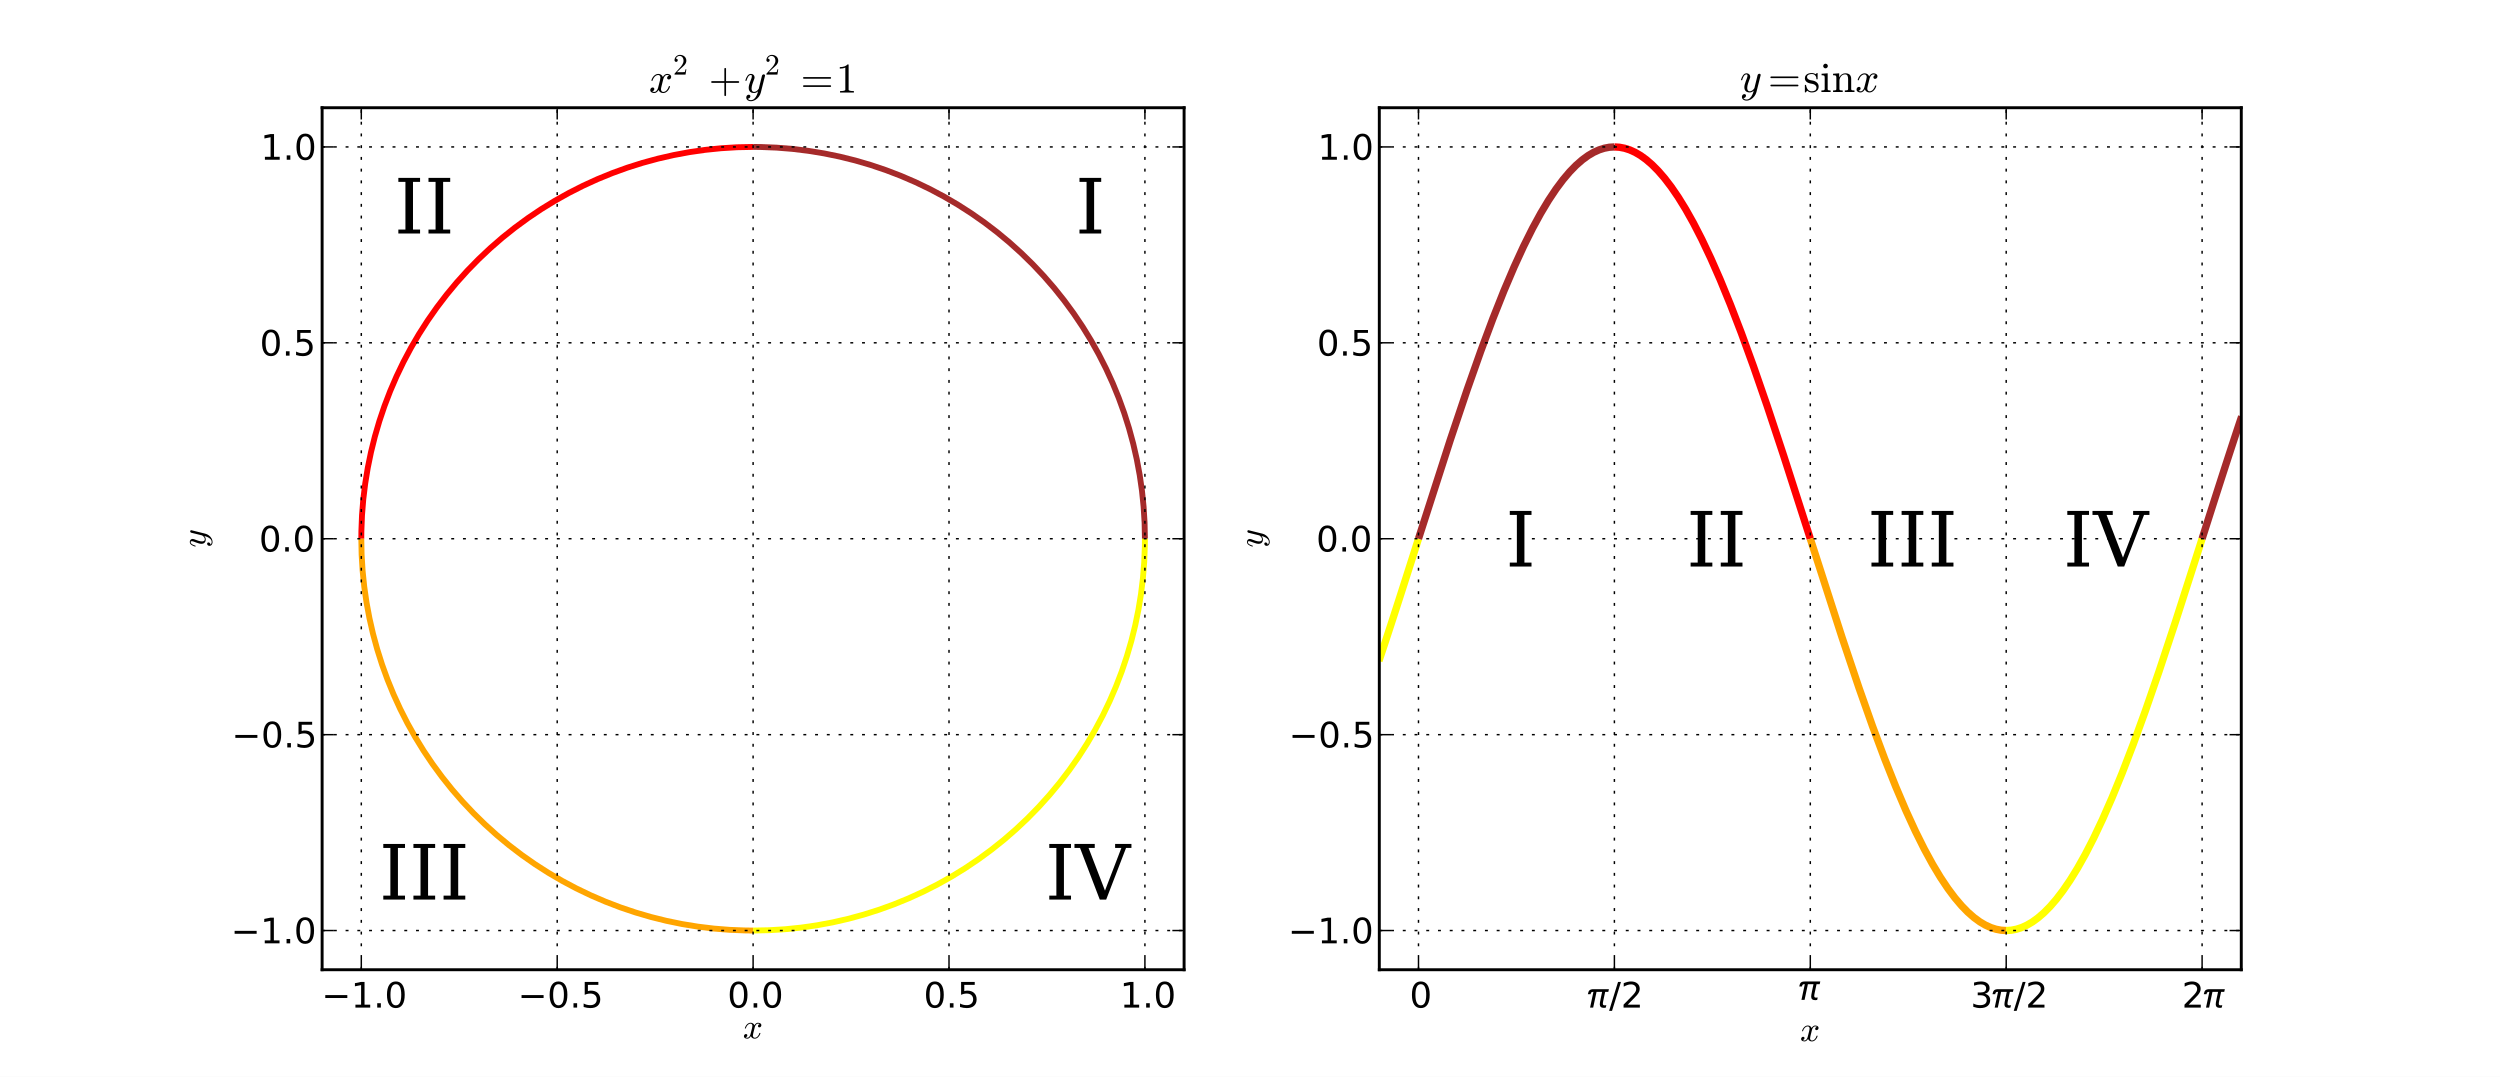 <?xml version="1.0" standalone="no"?>
<!DOCTYPE svg PUBLIC "-//W3C//DTD SVG 1.1//EN"
  "http://www.w3.org/Graphics/SVG/1.1/DTD/svg11.dtd">
<!-- Created with matplotlib (http://matplotlib.sourceforge.net/) -->
<svg width="852pt" height="367pt" viewBox="0 0 852 367"
   xmlns="http://www.w3.org/2000/svg"
   xmlns:xlink="http://www.w3.org/1999/xlink"
   version="1.1"
   id="svg1">
<rect x="0" y="0" width="852" height="367" fill="#333333" stroke="none"/>
<filter id="colorAdd"><feComposite in="SourceGraphic" in2="BackgroundImage" operator="arithmetic" k2="1" k3="1"/></filter>
<g id="figure1">
<g id="patch1">
<path style="fill: #ffffff; stroke: #ffffff; stroke-width: 1; stroke-linejoin: round; stroke-linecap: square;  opacity: 1"  d="M0 367.2L852.3 367.2L852.3 0
L0 0L0 367.2"/>
</g>
<g id="axes1">
<g id="patch2">
<path style="fill: #ffffff; opacity: 1"  d="M109.779 330.48L403.539 330.48L403.539 36.72
L109.779 36.72L109.779 330.48"/>
</g>
<g id="line2d1">
<defs>
  <clipPath id="p994101b627398b8d4a21582411167e84">
<rect x="109.779" y="36.72" width="293.76" height="293.76"/>
  </clipPath>
</defs><path style="fill: none; stroke: #a52a2a; stroke-width: 2; stroke-linejoin: miter; stroke-linecap: butt;  opacity: 1" clip-path="url(#p994101b627398b8d4a21582411167e84)" d="M390.186 183.6L390.074 178.148L389.741 172.705
L389.185 167.281L388.408 161.884L387.411 156.522
L386.197 151.206L384.766 145.944L383.122 140.745
L381.267 135.618L379.204 130.57L376.936 125.611
L374.468 120.748L371.804 115.99L368.948 111.346
L365.904 106.821L362.678 102.425L359.275 98.164
L355.701 94.045L351.962 90.076L348.064 86.263
L344.014 82.612L339.818 79.129L335.483 75.821
L331.017 72.693L326.426 69.749L321.72 66.996
L316.905 64.436L311.989 62.076L306.981 59.918
L301.889 57.967L296.722 56.225L291.488 54.695
L286.196 53.381L280.854 52.283L275.473 51.405
L270.06 50.747L264.624 50.311L259.175 50.096
L256.659 50.073L256.659 50.073"/>
</g>
<g id="line2d2">
<path style="fill: none; stroke: #ff0000; stroke-width: 2; stroke-linejoin: miter; stroke-linecap: butt;  opacity: 1" clip-path="url(#p994101b627398b8d4a21582411167e84)" d="M256.659 50.073L251.207 50.184L245.764 50.518
L240.339 51.074L234.942 51.851L229.581 52.847
L224.265 54.062L219.003 55.492L213.804 57.137
L208.676 58.992L203.628 61.055L198.669 63.322
L193.807 65.79L189.049 68.454L184.404 71.311
L179.88 74.355L175.483 77.581L171.222 80.983
L167.104 84.557L163.135 88.296L159.321 92.194
L155.67 96.245L152.188 100.441L148.88 104.776
L145.751 109.242L142.808 113.832L140.054 118.539
L137.495 123.354L135.135 128.27L132.977 133.277
L131.025 138.369L129.283 143.536L127.754 148.771
L126.439 154.063L125.342 159.404L124.463 164.786
L123.805 170.199L123.369 175.634L123.155 181.083
L123.131 183.6L123.131 183.6"/>
</g>
<g id="line2d3">
<path style="fill: none; stroke: #ffa500; stroke-width: 2; stroke-linejoin: miter; stroke-linecap: butt;  opacity: 1" clip-path="url(#p994101b627398b8d4a21582411167e84)" d="M123.131 183.6L123.243 189.052L123.576 194.495
L124.132 199.919L124.909 205.316L125.906 210.678
L127.12 215.994L128.551 221.256L130.195 226.455
L132.05 231.582L134.113 236.63L136.381 241.589
L138.849 246.452L141.513 251.21L144.369 255.854
L147.413 260.379L150.639 264.775L154.042 269.036
L157.616 273.155L161.355 277.124L165.253 280.937
L169.303 284.588L173.499 288.071L177.834 291.379
L182.3 294.507L186.891 297.451L191.597 300.204
L196.412 302.764L201.328 305.124L206.336 307.282
L211.428 309.233L216.595 310.975L221.829 312.505
L227.121 313.819L232.463 314.917L237.844 315.795
L243.257 316.453L248.693 316.889L254.142 317.104
L256.659 317.127L256.659 317.127"/>
</g>
<g id="line2d4">
<path style="fill: none; stroke: #ffff00; stroke-width: 2; stroke-linejoin: miter; stroke-linecap: butt;  opacity: 1" clip-path="url(#p994101b627398b8d4a21582411167e84)" d="M256.659 317.127L262.11 317.016L267.553 316.682
L272.978 316.126L278.375 315.349L283.736 314.353
L289.052 313.138L294.314 311.708L299.513 310.063
L304.641 308.208L309.689 306.145L314.648 303.878
L319.51 301.41L324.268 298.746L328.913 295.889
L333.437 292.845L337.834 289.619L342.095 286.217
L346.213 282.643L350.183 278.904L353.996 275.006
L357.647 270.955L361.129 266.759L364.437 262.424
L367.566 257.958L370.509 253.368L373.263 248.661
L375.822 243.846L378.182 238.93L380.34 233.923
L382.292 228.831L384.034 223.664L385.563 218.429
L386.878 213.137L387.975 207.796L388.854 202.414
L389.512 197.001L389.948 191.566L390.162 186.117
L390.186 183.6L390.186 183.6"/>
</g>
<g id="matplotlib.axis1">
<g id="xtick1">
<g id="line2d5">
<path style="fill: none; stroke: #000000; stroke-width: 0.5; stroke-linejoin: round; stroke-linecap: butt; stroke-dasharray: 1,3; stroke-dashoffset: 0; opacity: 1" clip-path="url(#p994101b627398b8d4a21582411167e84)" d="M123.131 330.48L123.131 36.72"/>
</g>
<g id="line2d6">
<defs><path id="m30e32995789d870ad79a2e54c91cf9c6" d="M0 0L0 -4"/></defs>
<g ><use style="fill: none; stroke: #000000; stroke-width: 0.5; stroke-linejoin: round; stroke-linecap: butt;  opacity: 1" xlink:href="#m30e32995789d870ad79a2e54c91cf9c6" x="123.131" y="330.48"/>
</g></g>
<g id="line2d7">
<defs><path id="m9281cae24120827b11d5ea8a7ad3e96b" d="M0 0L0 4"/></defs>
<g ><use style="fill: none; stroke: #000000; stroke-width: 0.5; stroke-linejoin: round; stroke-linecap: butt;  opacity: 1" xlink:href="#m9281cae24120827b11d5ea8a7ad3e96b" x="123.131" y="36.72"/>
</g></g>
<g id="text1">
<defs>
<path id="c_6a8d56c819c37117ab4cf023bec22a5a" d="M10.594 -35.5l62.594 0l0 8.297l-62.594 0z"/>
<path id="c_42baa63129a918535c52adb20d687ea7" d="M12.406 -8.297l16.109 0l0 -55.625l-17.531 3.516l0 -8.984l17.438 -3.516l9.859 0l0 64.609l16.109 0l0 8.297l-41.984 0z"/>
<path id="c_ed3e21196fb739f392806f09ca0594ef" d="M10.688 -12.406l10.312 0l0 12.406l-10.312 0z"/>
<path id="c_7a2040fe3b94fcd41d0a72c84e93b115" d="M31.781 -66.406q-7.609 0 -11.453 7.5q-3.828 7.484 -3.828 22.531q0 14.984 3.828 22.484q3.844 7.5 11.453 7.5q7.672 0 11.5 -7.5q3.844 -7.5 3.844 -22.484q0 -15.047 -3.844 -22.531q-3.828 -7.5 -11.5 -7.5M31.781 -74.219q12.266 0 18.734 9.703q6.469 9.688 6.469 28.141q0 18.406 -6.469 28.109q-6.469 9.688 -18.734 9.688q-12.25 0 -18.719 -9.688q-6.469 -9.703 -6.469 -28.109q0 -18.453 6.469 -28.141q6.469 -9.703 18.719 -9.703"/>
</defs>
<g style="fill: #000000; opacity: 1" transform="translate(109.584,343.386)scale(0.12)">
<use xlink:href="#c_6a8d56c819c37117ab4cf023bec22a5a"/>
<use xlink:href="#c_42baa63129a918535c52adb20d687ea7" x="83.789"/>
<use xlink:href="#c_ed3e21196fb739f392806f09ca0594ef" x="147.412"/>
<use xlink:href="#c_7a2040fe3b94fcd41d0a72c84e93b115" x="179.199"/>
</g>
</g>
</g>
<g id="xtick2">
<g id="line2d8">
<path style="fill: none; stroke: #000000; stroke-width: 0.5; stroke-linejoin: round; stroke-linecap: butt; stroke-dasharray: 1,3; stroke-dashoffset: 0; opacity: 1" clip-path="url(#p994101b627398b8d4a21582411167e84)" d="M189.895 330.48L189.895 36.72"/>
</g>
<g id="line2d9">
<g ><use style="fill: none; stroke: #000000; stroke-width: 0.5; stroke-linejoin: round; stroke-linecap: butt;  opacity: 1" xlink:href="#m30e32995789d870ad79a2e54c91cf9c6" x="189.895" y="330.48"/>
</g></g>
<g id="line2d10">
<g ><use style="fill: none; stroke: #000000; stroke-width: 0.5; stroke-linejoin: round; stroke-linecap: butt;  opacity: 1" xlink:href="#m9281cae24120827b11d5ea8a7ad3e96b" x="189.895" y="36.72"/>
</g></g>
<g id="text2">
<defs>
<path id="c_1260a2df50f305f3db244e29828f968e" d="M10.797 -72.906l38.719 0l0 8.312l-29.688 0l0 17.859q2.141 -0.734 4.281 -1.094q2.156 -0.359 4.312 -0.359q12.203 0 19.328 6.688q7.141 6.688 7.141 18.109q0 11.766 -7.328 18.297q-7.328 6.516 -20.656 6.516q-4.594 0 -9.359 -0.781q-4.75 -0.781 -9.828 -2.344l0 -9.922q4.391 2.391 9.078 3.562q4.688 1.172 9.906 1.172q8.453 0 13.375 -4.438q4.938 -4.438 4.938 -12.062q0 -7.609 -4.938 -12.047q-4.922 -4.453 -13.375 -4.453q-3.953 0 -7.891 0.875q-3.922 0.875 -8.016 2.734z"/>
</defs>
<g style="fill: #000000; opacity: 1" transform="translate(176.473,343.386)scale(0.12)">
<use xlink:href="#c_6a8d56c819c37117ab4cf023bec22a5a"/>
<use xlink:href="#c_7a2040fe3b94fcd41d0a72c84e93b115" x="83.789"/>
<use xlink:href="#c_ed3e21196fb739f392806f09ca0594ef" x="147.412"/>
<use xlink:href="#c_1260a2df50f305f3db244e29828f968e" x="179.199"/>
</g>
</g>
</g>
<g id="xtick3">
<g id="line2d11">
<path style="fill: none; stroke: #000000; stroke-width: 0.5; stroke-linejoin: round; stroke-linecap: butt; stroke-dasharray: 1,3; stroke-dashoffset: 0; opacity: 1" clip-path="url(#p994101b627398b8d4a21582411167e84)" d="M256.659 330.48L256.659 36.72"/>
</g>
<g id="line2d12">
<g ><use style="fill: none; stroke: #000000; stroke-width: 0.5; stroke-linejoin: round; stroke-linecap: butt;  opacity: 1" xlink:href="#m30e32995789d870ad79a2e54c91cf9c6" x="256.659" y="330.48"/>
</g></g>
<g id="line2d13">
<g ><use style="fill: none; stroke: #000000; stroke-width: 0.5; stroke-linejoin: round; stroke-linecap: butt;  opacity: 1" xlink:href="#m9281cae24120827b11d5ea8a7ad3e96b" x="256.659" y="36.72"/>
</g></g>
<g id="text3">
<g style="fill: #000000; opacity: 1" transform="translate(247.909,343.386)scale(0.12)">
<use xlink:href="#c_7a2040fe3b94fcd41d0a72c84e93b115"/>
<use xlink:href="#c_ed3e21196fb739f392806f09ca0594ef" x="63.623"/>
<use xlink:href="#c_7a2040fe3b94fcd41d0a72c84e93b115" x="95.41"/>
</g>
</g>
</g>
<g id="xtick4">
<g id="line2d14">
<path style="fill: none; stroke: #000000; stroke-width: 0.5; stroke-linejoin: round; stroke-linecap: butt; stroke-dasharray: 1,3; stroke-dashoffset: 0; opacity: 1" clip-path="url(#p994101b627398b8d4a21582411167e84)" d="M323.422 330.48L323.422 36.72"/>
</g>
<g id="line2d15">
<g ><use style="fill: none; stroke: #000000; stroke-width: 0.5; stroke-linejoin: round; stroke-linecap: butt;  opacity: 1" xlink:href="#m30e32995789d870ad79a2e54c91cf9c6" x="323.422" y="330.48"/>
</g></g>
<g id="line2d16">
<g ><use style="fill: none; stroke: #000000; stroke-width: 0.5; stroke-linejoin: round; stroke-linecap: butt;  opacity: 1" xlink:href="#m9281cae24120827b11d5ea8a7ad3e96b" x="323.422" y="36.72"/>
</g></g>
<g id="text4">
<g style="fill: #000000; opacity: 1" transform="translate(314.797,343.386)scale(0.12)">
<use xlink:href="#c_7a2040fe3b94fcd41d0a72c84e93b115"/>
<use xlink:href="#c_ed3e21196fb739f392806f09ca0594ef" x="63.623"/>
<use xlink:href="#c_1260a2df50f305f3db244e29828f968e" x="95.41"/>
</g>
</g>
</g>
<g id="xtick5">
<g id="line2d17">
<path style="fill: none; stroke: #000000; stroke-width: 0.5; stroke-linejoin: round; stroke-linecap: butt; stroke-dasharray: 1,3; stroke-dashoffset: 0; opacity: 1" clip-path="url(#p994101b627398b8d4a21582411167e84)" d="M390.186 330.48L390.186 36.72"/>
</g>
<g id="line2d18">
<g ><use style="fill: none; stroke: #000000; stroke-width: 0.5; stroke-linejoin: round; stroke-linecap: butt;  opacity: 1" xlink:href="#m30e32995789d870ad79a2e54c91cf9c6" x="390.186" y="330.48"/>
</g></g>
<g id="line2d19">
<g ><use style="fill: none; stroke: #000000; stroke-width: 0.5; stroke-linejoin: round; stroke-linecap: butt;  opacity: 1" xlink:href="#m9281cae24120827b11d5ea8a7ad3e96b" x="390.186" y="36.72"/>
</g></g>
<g id="text5">
<g style="fill: #000000; opacity: 1" transform="translate(381.694,343.386)scale(0.12)">
<use xlink:href="#c_42baa63129a918535c52adb20d687ea7"/>
<use xlink:href="#c_ed3e21196fb739f392806f09ca0594ef" x="63.623"/>
<use xlink:href="#c_7a2040fe3b94fcd41d0a72c84e93b115" x="95.41"/>
</g>
</g>
</g>
<g id="text6">
<defs>
<path id="c_277960698c3e9ebfcde4d2161536ce57" d="M7.812 -2.875q1.766 1.359 4.984 1.359q3.125 0 5.516 -3q2.391 -3 3.266 -6.562l4.547 -17.734q1.078 -4.828 1.078 -6.594q0 -2.484 -1.391 -4.344q-1.391 -1.859 -3.891 -1.859q-3.172 0 -5.953 1.984q-2.781 1.984 -4.688 5.031q-1.906 3.047 -2.688 6.172q-0.188 0.641 -0.781 0.641l-1.219 0q-0.781 0 -0.781 -0.938l0 -0.281q0.969 -3.719 3.312 -7.25q2.344 -3.547 5.734 -5.734q3.406 -2.203 7.266 -2.203q3.656 0 6.609 1.953q2.953 1.953 4.172 5.312q1.719 -3.062 4.375 -5.156q2.656 -2.109 5.828 -2.109q2.156 0 4.391 0.766q2.25 0.75 3.672 2.312q1.422 1.562 1.422 3.906q0 2.531 -1.641 4.375q-1.641 1.828 -4.172 1.828q-1.609 0 -2.688 -1.031q-1.078 -1.031 -1.078 -2.594q0 -2.094 1.438 -3.672q1.453 -1.594 3.453 -1.891q-1.812 -1.422 -4.984 -1.422q-3.219 0 -5.594 2.984q-2.359 2.984 -3.344 6.641l-4.391 17.672q-1.078 4.016 -1.078 6.594q0 2.547 1.438 4.375q1.438 1.828 3.844 1.828q4.688 0 8.359 -4.125q3.688 -4.125 4.859 -9.062q0.203 -0.578 0.781 -0.578l1.234 0q0.391 0 0.625 0.266q0.25 0.266 0.25 0.609q0 0.094 -0.094 0.297q-1.422 5.953 -5.969 10.594q-4.531 4.641 -10.25 4.641q-3.656 0 -6.609 -1.969q-2.953 -1.984 -4.188 -5.359q-1.562 2.938 -4.328 5.141q-2.75 2.188 -5.875 2.188q-2.141 0 -4.422 -0.766q-2.266 -0.75 -3.688 -2.312q-1.406 -1.562 -1.406 -3.953q0 -2.344 1.625 -4.266q1.641 -1.938 4.094 -1.938q1.656 0 2.781 1q1.125 1 1.125 2.609q0 2.109 -1.406 3.672q-1.391 1.562 -3.484 1.953"/>
</defs>
<g id="mathtext1">
<g style="fill: #000000" transform="translate(253.159,355.558)">
<use xlink:href="#c_277960698c3e9ebfcde4d2161536ce57" transform="translate(0,-1.703)scale(0.12)"/>
</g>
</g>
</g>
</g>
<g id="matplotlib.axis2">
<g id="ytick1">
<g id="line2d20">
<path style="fill: none; stroke: #000000; stroke-width: 0.5; stroke-linejoin: round; stroke-linecap: butt; stroke-dasharray: 1,3; stroke-dashoffset: 0; opacity: 1" clip-path="url(#p994101b627398b8d4a21582411167e84)" d="M109.779 317.127L403.539 317.127"/>
</g>
<g id="line2d21">
<defs><path id="m3400efa6b1638b3fea9e19e898273957" d="M0 0L4 0"/></defs>
<g ><use style="fill: none; stroke: #000000; stroke-width: 0.5; stroke-linejoin: round; stroke-linecap: butt;  opacity: 1" xlink:href="#m3400efa6b1638b3fea9e19e898273957" x="109.779" y="317.127"/>
</g></g>
<g id="line2d22">
<defs><path id="m20b58b2501143cb5e0a5e8f1ef6f1643" d="M0 0L-4 0"/></defs>
<g ><use style="fill: none; stroke: #000000; stroke-width: 0.5; stroke-linejoin: round; stroke-linecap: butt;  opacity: 1" xlink:href="#m20b58b2501143cb5e0a5e8f1ef6f1643" x="403.539" y="317.127"/>
</g></g>
<g id="text7">
<g style="fill: #000000; opacity: 1" transform="translate(78.685,321.494)scale(0.12)">
<use xlink:href="#c_6a8d56c819c37117ab4cf023bec22a5a"/>
<use xlink:href="#c_42baa63129a918535c52adb20d687ea7" x="83.789"/>
<use xlink:href="#c_ed3e21196fb739f392806f09ca0594ef" x="147.412"/>
<use xlink:href="#c_7a2040fe3b94fcd41d0a72c84e93b115" x="179.199"/>
</g>
</g>
</g>
<g id="ytick2">
<g id="line2d23">
<path style="fill: none; stroke: #000000; stroke-width: 0.5; stroke-linejoin: round; stroke-linecap: butt; stroke-dasharray: 1,3; stroke-dashoffset: 0; opacity: 1" clip-path="url(#p994101b627398b8d4a21582411167e84)" d="M109.779 250.364L403.539 250.364"/>
</g>
<g id="line2d24">
<g ><use style="fill: none; stroke: #000000; stroke-width: 0.5; stroke-linejoin: round; stroke-linecap: butt;  opacity: 1" xlink:href="#m3400efa6b1638b3fea9e19e898273957" x="109.779" y="250.364"/>
</g></g>
<g id="line2d25">
<g ><use style="fill: none; stroke: #000000; stroke-width: 0.5; stroke-linejoin: round; stroke-linecap: butt;  opacity: 1" xlink:href="#m20b58b2501143cb5e0a5e8f1ef6f1643" x="403.539" y="250.364"/>
</g></g>
<g id="text8">
<g style="fill: #000000; opacity: 1" transform="translate(78.935,254.731)scale(0.12)">
<use xlink:href="#c_6a8d56c819c37117ab4cf023bec22a5a"/>
<use xlink:href="#c_7a2040fe3b94fcd41d0a72c84e93b115" x="83.789"/>
<use xlink:href="#c_ed3e21196fb739f392806f09ca0594ef" x="147.412"/>
<use xlink:href="#c_1260a2df50f305f3db244e29828f968e" x="179.199"/>
</g>
</g>
</g>
<g id="ytick3">
<g id="line2d26">
<path style="fill: none; stroke: #000000; stroke-width: 0.5; stroke-linejoin: round; stroke-linecap: butt; stroke-dasharray: 1,3; stroke-dashoffset: 0; opacity: 1" clip-path="url(#p994101b627398b8d4a21582411167e84)" d="M109.779 183.6L403.539 183.6"/>
</g>
<g id="line2d27">
<g ><use style="fill: none; stroke: #000000; stroke-width: 0.5; stroke-linejoin: round; stroke-linecap: butt;  opacity: 1" xlink:href="#m3400efa6b1638b3fea9e19e898273957" x="109.779" y="183.6"/>
</g></g>
<g id="line2d28">
<g ><use style="fill: none; stroke: #000000; stroke-width: 0.5; stroke-linejoin: round; stroke-linecap: butt;  opacity: 1" xlink:href="#m20b58b2501143cb5e0a5e8f1ef6f1643" x="403.539" y="183.6"/>
</g></g>
<g id="text9">
<g style="fill: #000000; opacity: 1" transform="translate(88.279,187.967)scale(0.12)">
<use xlink:href="#c_7a2040fe3b94fcd41d0a72c84e93b115"/>
<use xlink:href="#c_ed3e21196fb739f392806f09ca0594ef" x="63.623"/>
<use xlink:href="#c_7a2040fe3b94fcd41d0a72c84e93b115" x="95.41"/>
</g>
</g>
</g>
<g id="ytick4">
<g id="line2d29">
<path style="fill: none; stroke: #000000; stroke-width: 0.5; stroke-linejoin: round; stroke-linecap: butt; stroke-dasharray: 1,3; stroke-dashoffset: 0; opacity: 1" clip-path="url(#p994101b627398b8d4a21582411167e84)" d="M109.779 116.836L403.539 116.836"/>
</g>
<g id="line2d30">
<g ><use style="fill: none; stroke: #000000; stroke-width: 0.5; stroke-linejoin: round; stroke-linecap: butt;  opacity: 1" xlink:href="#m3400efa6b1638b3fea9e19e898273957" x="109.779" y="116.836"/>
</g></g>
<g id="line2d31">
<g ><use style="fill: none; stroke: #000000; stroke-width: 0.5; stroke-linejoin: round; stroke-linecap: butt;  opacity: 1" xlink:href="#m20b58b2501143cb5e0a5e8f1ef6f1643" x="403.539" y="116.836"/>
</g></g>
<g id="text10">
<g style="fill: #000000; opacity: 1" transform="translate(88.529,121.204)scale(0.12)">
<use xlink:href="#c_7a2040fe3b94fcd41d0a72c84e93b115"/>
<use xlink:href="#c_ed3e21196fb739f392806f09ca0594ef" x="63.623"/>
<use xlink:href="#c_1260a2df50f305f3db244e29828f968e" x="95.41"/>
</g>
</g>
</g>
<g id="ytick5">
<g id="line2d32">
<path style="fill: none; stroke: #000000; stroke-width: 0.5; stroke-linejoin: round; stroke-linecap: butt; stroke-dasharray: 1,3; stroke-dashoffset: 0; opacity: 1" clip-path="url(#p994101b627398b8d4a21582411167e84)" d="M109.779 50.073L403.539 50.073"/>
</g>
<g id="line2d33">
<g ><use style="fill: none; stroke: #000000; stroke-width: 0.5; stroke-linejoin: round; stroke-linecap: butt;  opacity: 1" xlink:href="#m3400efa6b1638b3fea9e19e898273957" x="109.779" y="50.073"/>
</g></g>
<g id="line2d34">
<g ><use style="fill: none; stroke: #000000; stroke-width: 0.5; stroke-linejoin: round; stroke-linecap: butt;  opacity: 1" xlink:href="#m20b58b2501143cb5e0a5e8f1ef6f1643" x="403.539" y="50.073"/>
</g></g>
<g id="text11">
<g style="fill: #000000; opacity: 1" transform="translate(88.794,54.44)scale(0.12)">
<use xlink:href="#c_42baa63129a918535c52adb20d687ea7"/>
<use xlink:href="#c_ed3e21196fb739f392806f09ca0594ef" x="63.623"/>
<use xlink:href="#c_7a2040fe3b94fcd41d0a72c84e93b115" x="95.41"/>
</g>
</g>
</g>
<g id="text12">
<defs>
<path id="c_b1ccbd40de9466de4ee940ca0731021f" d="M8.406 14.312q2.094 3.609 7.312 3.609q4.734 0 8.203 -3.328q3.469 -3.312 5.594 -8.031q2.125 -4.703 3.297 -9.641q-4.438 4.203 -9.625 4.203q-3.953 0 -6.734 -1.359q-2.781 -1.375 -4.328 -4.078q-1.531 -2.719 -1.531 -6.578q0 -3.266 0.875 -6.703q0.891 -3.453 2.469 -7.672q1.594 -4.234 2.766 -7.359q1.312 -3.656 1.312 -6q0 -2.984 -2.188 -2.984q-3.969 0 -6.531 4.078q-2.562 4.078 -3.781 9.109q-0.188 0.641 -0.828 0.641l-1.172 0q-0.828 0 -0.828 -0.938l0 -0.281q1.609 -5.969 4.922 -10.578q3.328 -4.609 8.406 -4.609q3.562 0 6.031 2.344q2.469 2.344 2.469 5.953q0 1.859 -0.828 3.906q-0.438 1.219 -2 5.328q-1.562 4.094 -2.406 6.781q-0.828 2.688 -1.359 5.281q-0.531 2.578 -0.531 5.172q0 3.312 1.406 5.609q1.422 2.297 4.5 2.297q6.203 0 11.125 -7.562l7.578 -30.812q0.328 -1.328 1.547 -2.266q1.234 -0.953 2.641 -0.953q1.219 0 2.125 0.781q0.906 0.781 0.906 2.047q0 0.578 -0.094 0.781l-9.922 39.797q-1.312 5.125 -4.828 9.812q-3.516 4.688 -8.469 7.547q-4.953 2.859 -10.328 2.859q-2.594 0 -5.141 -1.016q-2.531 -1 -4.094 -3q-1.562 -2 -1.562 -4.688q0 -2.734 1.609 -4.734q1.625 -2 4.297 -2q1.625 0 2.719 1q1.094 1 1.094 2.609q0 2.297 -1.719 4q-1.703 1.719 -3.984 1.719q-0.109 -0.047 -0.203 -0.078q-0.094 -0.016 -0.188 -0.016"/>
</defs>
<g id="mathtext2">
<g style="fill: #000000" transform="translate(73.685,186.6)rotate(-90.0)">
<use xlink:href="#c_b1ccbd40de9466de4ee940ca0731021f" transform="translate(0,-3.703)scale(0.12)"/>
</g>
</g>
</g>
</g>
<g id="patch3">
<path style="fill: none; stroke: #000000; stroke-width: 1; stroke-linejoin: round; stroke-linecap: square;  opacity: 1"  d="M109.779 36.72L403.539 36.72"/>
</g>
<g id="patch4">
<path style="fill: none; stroke: #000000; stroke-width: 1; stroke-linejoin: round; stroke-linecap: square;  opacity: 1"  d="M403.539 330.48L403.539 36.72"/>
</g>
<g id="patch5">
<path style="fill: none; stroke: #000000; stroke-width: 1; stroke-linejoin: round; stroke-linecap: square;  opacity: 1"  d="M109.779 330.48L403.539 330.48"/>
</g>
<g id="patch6">
<path style="fill: none; stroke: #000000; stroke-width: 1; stroke-linejoin: round; stroke-linecap: square;  opacity: 1"  d="M109.779 330.48L109.779 36.72"/>
</g>
<g id="text13">
<defs>
<path id="c_f7a27dd75e8271b80b605f33cd79f506" d="M24.703 -5.172l9.281 0l0 5.172l-28.469 0l0 -5.172l9.281 0l0 -62.5l-9.281 0l0 -5.234l28.469 0l0 5.234l-9.281 0z"/>
</defs>
<g style="fill: #000000; opacity: 1" transform="translate(366.454,79.578)scale(0.26)">
<use xlink:href="#c_f7a27dd75e8271b80b605f33cd79f506"/>
</g>
</g>
<g id="text14">
<g style="fill: #000000; opacity: 1" transform="translate(134.324,79.578)scale(0.26)">
<use xlink:href="#c_f7a27dd75e8271b80b605f33cd79f506"/>
<use xlink:href="#c_f7a27dd75e8271b80b605f33cd79f506" x="39.502"/>
</g>
</g>
<g id="text15">
<g style="fill: #000000; opacity: 1" transform="translate(129.192,306.575)scale(0.26)">
<use xlink:href="#c_f7a27dd75e8271b80b605f33cd79f506"/>
<use xlink:href="#c_f7a27dd75e8271b80b605f33cd79f506" x="39.502"/>
<use xlink:href="#c_f7a27dd75e8271b80b605f33cd79f506" x="79.004"/>
</g>
</g>
<g id="text16">
<defs>
<path id="c_77359844e15ba4a53c2a7ed465a2e7f0" d="M17.484 -67.672l21.531 55.953l21.484 -55.953l-8.203 0l0 -5.234l21.391 0l0 5.234l-7.078 0l-26.031 67.672l-8.406 0l-25.875 -67.672l-7.281 0l0 -5.234l26.578 0l0 5.234z"/>
</defs>
<g style="fill: #000000; opacity: 1" transform="translate(356.165,306.575)scale(0.26)">
<use xlink:href="#c_f7a27dd75e8271b80b605f33cd79f506"/>
<use xlink:href="#c_77359844e15ba4a53c2a7ed465a2e7f0" x="39.502"/>
</g>
</g>
<g id="text17">
<defs>
<path id="c_1210e7f4d85518601ea3049211d562d0" d="M4.984 -0l0 -2.688q0 -0.25 0.188 -0.531l15.531 -17.188q3.516 -3.812 5.703 -6.391q2.203 -2.594 4.344 -5.969q2.156 -3.375 3.406 -6.859q1.25 -3.484 1.25 -7.391q0 -4.109 -1.516 -7.844q-1.516 -3.734 -4.516 -5.984q-3 -2.25 -7.25 -2.25q-4.344 0 -7.812 2.625q-3.469 2.609 -4.891 6.75q0.391 -0.094 1.078 -0.094q2.25 0 3.828 1.516q1.594 1.516 1.594 3.906q0 2.297 -1.594 3.891q-1.578 1.578 -3.828 1.578q-2.344 0 -3.938 -1.625q-1.578 -1.641 -1.578 -3.844q0 -3.766 1.406 -7.047q1.422 -3.297 4.078 -5.859q2.672 -2.578 6.016 -3.938q3.344 -1.375 7.094 -1.375q5.719 0 10.641 2.422q4.938 2.422 7.812 6.844q2.891 4.406 2.891 10.328q0 4.344 -1.906 8.25q-1.906 3.906 -4.891 7.109q-2.969 3.188 -7.609 7.25q-4.641 4.047 -6.094 5.406l-11.328 10.891l9.609 0q7.078 0 11.844 -0.109q4.766 -0.125 5.047 -0.375q1.172 -1.266 2.406 -9.234l2.922 0l-2.828 17.828z"/>
<path id="c_6a3a612567bb59e037cbf13158797929" d="M7.516 -23q-0.828 0 -1.375 -0.625q-0.531 -0.641 -0.531 -1.375q0 -0.734 0.531 -1.359q0.547 -0.641 1.375 -0.641l29.406 0l0 -29.5q0 -0.781 0.578 -1.281q0.594 -0.516 1.422 -0.516q0.734 0 1.359 0.516q0.641 0.5 0.641 1.281l0 29.5l29.391 0q0.734 0 1.266 0.641q0.547 0.625 0.547 1.359q0 0.734 -0.547 1.375q-0.531 0.625 -1.266 0.625l-29.391 0l0 29.5q0 0.781 -0.641 1.281q-0.625 0.516 -1.359 0.516q-0.828 0 -1.422 -0.516q-0.578 -0.5 -0.578 -1.281l0 -29.5z"/>
<path id="c_7bbc93c01755cdeb977d08bdfb9ce616" d="M7.516 -13.281q-0.828 0 -1.375 -0.625q-0.531 -0.641 -0.531 -1.375q0 -0.828 0.531 -1.406q0.547 -0.594 1.375 -0.594l62.797 0q0.734 0 1.266 0.594q0.547 0.578 0.547 1.406q0 0.734 -0.547 1.375q-0.531 0.625 -1.266 0.625zM7.516 -32.719q-0.828 0 -1.375 -0.578q-0.531 -0.594 -0.531 -1.422q0 -0.734 0.531 -1.359q0.547 -0.641 1.375 -0.641l62.797 0q0.734 0 1.266 0.641q0.547 0.625 0.547 1.359q0 0.828 -0.547 1.422q-0.531 0.578 -1.266 0.578z"/>
<path id="c_1a459ac34855d27ec37ccb0e66298d36" d="M9.281 -0l0 -3.516q12.5 0 12.5 -3.172l0 -52.5q-5.172 2.5 -13.094 2.5l0 -3.516q12.266 0 18.516 -6.406l1.406 0q0.344 0 0.656 0.281q0.328 0.266 0.328 0.609l0 59.031q0 3.172 12.5 3.172l0 3.516z"/>
</defs>
<g id="mathtext3">
<g style="fill: #000000" transform="translate(221.159,34.72)">
<use xlink:href="#c_277960698c3e9ebfcde4d2161536ce57" transform="translate(0,-3.173)scale(0.144)"/>
<use xlink:href="#c_1210e7f4d85518601ea3049211d562d0" transform="translate(8.214,-9.295)scale(0.101)"/>
<use xlink:href="#c_6a3a612567bb59e037cbf13158797929" transform="translate(20.385,-3.173)scale(0.144)"/>
<use xlink:href="#c_b1ccbd40de9466de4ee940ca0731021f" transform="translate(32.474,-3.173)scale(0.144)"/>
<use xlink:href="#c_1210e7f4d85518601ea3049211d562d0" transform="translate(39.529,-9.295)scale(0.101)"/>
<use xlink:href="#c_7bbc93c01755cdeb977d08bdfb9ce616" transform="translate(51.7,-3.173)scale(0.144)"/>
<use xlink:href="#c_1a459ac34855d27ec37ccb0e66298d36" transform="translate(63.79,-3.173)scale(0.144)"/>
</g>
</g>
</g>
</g>
<g id="axes2">
<g id="patch7">
<path style="fill: #ffffff; opacity: 1"  d="M470.069 330.48L763.829 330.48L763.829 36.72
L470.069 36.72L470.069 330.48"/>
</g>
<g id="line2d35">
<defs>
  <clipPath id="p8823c3340038ae5e3ee71b31b56a0d17">
<rect x="470.069" y="36.72" width="293.76" height="293.76"/>
  </clipPath>
</defs><path style="fill: none; stroke: #ffff00; stroke-width: 2.5; stroke-linejoin: miter; stroke-linecap: butt;  opacity: 1" clip-path="url(#p8823c3340038ae5e3ee71b31b56a0d17)" d="M469.935 225.261L470.069 224.862L470.203 224.463
L470.336 224.063L470.47 223.664L470.603 223.263
L470.737 222.862L470.87 222.461L471.004 222.06
L471.137 221.658L471.271 221.256L471.404 220.853
L471.538 220.45L471.671 220.047L471.805 219.643
L471.938 219.239L472.072 218.834L472.205 218.429
L472.339 218.024L472.472 217.619L472.606 217.213
L472.74 216.807L472.873 216.4L473.007 215.994
L473.14 215.586L473.274 215.179L473.407 214.771
L473.541 214.363L473.674 213.955L473.808 213.546
L473.941 213.137L474.075 212.728L474.208 212.319
L474.342 211.909L474.475 211.499L474.609 211.088
L474.742 210.678L474.876 210.267L475.009 209.856
L475.143 209.444L475.277 209.032L475.41 208.621
L475.544 208.208L475.677 207.796L475.811 207.383
L475.944 206.97L476.078 206.557L476.211 206.144
L476.345 205.73L476.478 205.316L476.612 204.902
L476.745 204.488L476.879 204.074L477.012 203.659
L477.146 203.244L477.279 202.829L477.413 202.414
L477.547 201.999L477.68 201.583L477.814 201.167
L477.947 200.752L478.081 200.335L478.214 199.919
L478.348 199.503L478.481 199.086L478.615 198.669
L478.748 198.253L478.882 197.835L479.015 197.418
L479.149 197.001L479.282 196.584L479.416 196.166
L479.549 195.748L479.683 195.331L479.816 194.913
L479.95 194.495L480.084 194.076L480.217 193.658
L480.351 193.24L480.484 192.821L480.618 192.403
L480.751 191.984L480.885 191.566L481.018 191.147
L481.152 190.728L481.285 190.309L481.419 189.89
L481.552 189.471L481.686 189.052L481.819 188.633
L481.953 188.213L482.086 187.794L482.22 187.375
L482.353 186.956L482.487 186.536L482.621 186.117
L482.754 185.697L482.888 185.278L483.021 184.858
L483.155 184.439L483.288 184.019L483.422 183.6"/>
</g>
<g id="line2d36">
<path style="fill: none; stroke: #a52a2a; stroke-width: 2.5; stroke-linejoin: miter; stroke-linecap: butt;  opacity: 1" clip-path="url(#p8823c3340038ae5e3ee71b31b56a0d17)" d="M483.422 183.6L494.237 149.987L499.979 132.889
L504.653 119.641L508.792 108.547L512.531 99.135
L516.002 90.978L519.207 83.997L522.278 77.836
L525.082 72.693L527.753 68.243L530.29 64.436
L532.693 61.222L534.963 58.545L537.1 56.351
L539.236 54.479L541.239 53.02L543.108 51.919
L544.978 51.074L546.714 50.518L548.449 50.184
L550.185 50.073L550.185 50.073"/>
</g>
<g id="line2d37">
<path style="fill: none; stroke: #ff0000; stroke-width: 2.5; stroke-linejoin: miter; stroke-linecap: butt;  opacity: 1" clip-path="url(#p8823c3340038ae5e3ee71b31b56a0d17)" d="M550.185 50.073L551.921 50.184L553.657 50.518
L555.393 51.074L557.262 51.919L559.132 53.02
L561.001 54.373L563.004 56.1L565.14 58.253
L567.277 60.724L569.547 63.689L571.95 67.201
L574.487 71.311L577.158 76.069L579.962 81.522
L583.033 88.003L586.238 95.297L589.709 103.763
L593.448 113.475L597.588 124.856L602.261 138.369
L607.869 155.291L616.014 180.664L616.949 183.6
L616.949 183.6"/>
</g>
<g id="line2d38">
<path style="fill: none; stroke: #ffa500; stroke-width: 2.5; stroke-linejoin: miter; stroke-linecap: butt;  opacity: 1" clip-path="url(#p8823c3340038ae5e3ee71b31b56a0d17)" d="M616.949 183.6L627.765 217.213L633.506 234.311
L638.18 247.559L642.319 258.653L646.058 268.065
L649.53 276.222L652.734 283.203L655.805 289.364
L658.609 294.507L661.28 298.957L663.817 302.764
L666.221 305.978L668.491 308.655L670.627 310.849
L672.763 312.721L674.766 314.18L676.636 315.281
L678.505 316.126L680.241 316.682L681.977 317.016
L683.713 317.127L683.713 317.127"/>
</g>
<g id="line2d39">
<path style="fill: none; stroke: #ffff00; stroke-width: 2.5; stroke-linejoin: miter; stroke-linecap: butt;  opacity: 1" clip-path="url(#p8823c3340038ae5e3ee71b31b56a0d17)" d="M683.713 317.127L685.448 317.016L687.184 316.682
L688.92 316.126L690.79 315.281L692.659 314.18
L694.528 312.827L696.531 311.1L698.668 308.947
L700.804 306.476L703.074 303.511L705.478 299.999
L708.015 295.889L710.685 291.131L713.489 285.678
L716.56 279.197L719.765 271.903L723.237 263.437
L726.975 253.725L731.115 242.344L735.788 228.831
L741.396 211.909L749.542 186.536L750.476 183.6
L750.476 183.6"/>
</g>
<g id="line2d40">
<path style="fill: none; stroke: #a52a2a; stroke-width: 2.5; stroke-linejoin: miter; stroke-linecap: butt;  opacity: 1" clip-path="url(#p8823c3340038ae5e3ee71b31b56a0d17)" d="M750.476 183.6L750.61 183.181L750.743 182.761
L750.877 182.342L751.01 181.922L751.144 181.503
L751.277 181.083L751.411 180.664L751.544 180.244
L751.678 179.825L751.812 179.406L751.945 178.987
L752.079 178.567L752.212 178.148L752.346 177.729
L752.479 177.31L752.613 176.891L752.746 176.472
L752.88 176.053L753.013 175.634L753.147 175.216
L753.28 174.797L753.414 174.379L753.547 173.96
L753.681 173.542L753.814 173.124L753.948 172.705
L754.081 172.287L754.215 171.869L754.349 171.452
L754.482 171.034L754.616 170.616L754.749 170.199
L754.883 169.782L755.016 169.365L755.15 168.947
L755.283 168.531L755.417 168.114L755.55 167.697
L755.684 167.281L755.817 166.865L755.951 166.448
L756.084 166.033L756.218 165.617L756.351 165.201
L756.485 164.786L756.619 164.371L756.752 163.956
L756.886 163.541L757.019 163.126L757.153 162.712
L757.286 162.298L757.42 161.884L757.553 161.47
L757.687 161.056L757.82 160.643L757.954 160.23
L758.087 159.817L758.221 159.404L758.354 158.992
L758.488 158.579L758.621 158.168L758.755 157.756
L758.888 157.344L759.022 156.933L759.156 156.522
L759.289 156.112L759.423 155.701L759.556 155.291
L759.69 154.881L759.823 154.472L759.957 154.063
L760.09 153.654L760.224 153.245L760.357 152.837
L760.491 152.429L760.624 152.021L760.758 151.614
L760.891 151.206L761.025 150.8L761.158 150.393
L761.292 149.987L761.425 149.581L761.559 149.176
L761.693 148.771L761.826 148.366L761.96 147.961
L762.093 147.557L762.227 147.153L762.36 146.75
L762.494 146.347L762.627 145.944L762.761 145.542
L762.894 145.14L763.028 144.739L763.161 144.338
L763.295 143.937L763.428 143.536L763.562 143.137
L763.695 142.737L763.829 142.338L763.963 141.939"/>
</g>
<g id="matplotlib.axis3">
<g id="xtick6">
<g id="line2d41">
<path style="fill: none; stroke: #000000; stroke-width: 0.5; stroke-linejoin: round; stroke-linecap: butt; stroke-dasharray: 1,3; stroke-dashoffset: 0; opacity: 1" clip-path="url(#p8823c3340038ae5e3ee71b31b56a0d17)" d="M483.422 330.48L483.422 36.72"/>
</g>
<g id="line2d42">
<g ><use style="fill: none; stroke: #000000; stroke-width: 0.5; stroke-linejoin: round; stroke-linecap: butt;  opacity: 1" xlink:href="#m30e32995789d870ad79a2e54c91cf9c6" x="483.422" y="330.48"/>
</g></g>
<g id="line2d43">
<g ><use style="fill: none; stroke: #000000; stroke-width: 0.5; stroke-linejoin: round; stroke-linecap: butt;  opacity: 1" xlink:href="#m9281cae24120827b11d5ea8a7ad3e96b" x="483.422" y="36.72"/>
</g></g>
<g id="text18">
<g style="fill: #000000; opacity: 1" transform="translate(480.398,343.386)scale(0.12)">
<use xlink:href="#c_7a2040fe3b94fcd41d0a72c84e93b115"/>
</g>
</g>
</g>
<g id="xtick7">
<g id="line2d44">
<path style="fill: none; stroke: #000000; stroke-width: 0.5; stroke-linejoin: round; stroke-linecap: butt; stroke-dasharray: 1,3; stroke-dashoffset: 0; opacity: 1" clip-path="url(#p8823c3340038ae5e3ee71b31b56a0d17)" d="M616.949 330.48L616.949 36.72"/>
</g>
<g id="line2d45">
<g ><use style="fill: none; stroke: #000000; stroke-width: 0.5; stroke-linejoin: round; stroke-linecap: butt;  opacity: 1" xlink:href="#m30e32995789d870ad79a2e54c91cf9c6" x="616.949" y="330.48"/>
</g></g>
<g id="line2d46">
<g ><use style="fill: none; stroke: #000000; stroke-width: 0.5; stroke-linejoin: round; stroke-linecap: butt;  opacity: 1" xlink:href="#m9281cae24120827b11d5ea8a7ad3e96b" x="616.949" y="36.72"/>
</g></g>
<g id="text19">
<defs>
<path id="c_73898205c3b95b421cc0f9bc5a9ca268" d="M56.594 -44.578l-8.891 0l-5.125 23.781q-0.734 3.609 -1.109 5.859q-0.359 2.234 -0.359 3.312q0 2.828 1.141 4.031q1.156 1.203 3.844 1.203q0.828 0 1.953 -0.125q1.125 -0.125 2.938 -0.375l-1.469 6.891q-1.469 0.391 -2.812 0.578q-1.344 0.203 -2.609 0.203q-5.766 0 -8.719 -2.484q-2.953 -2.5 -2.953 -7.375q0 -2.25 0.516 -5.766q0.516 -3.516 2.172 -11.375l3.906 -18.359l-15.922 0l-9.469 44.578l-8.844 0l9.531 -44.578l-2 0q-2.641 0 -4.109 1.562q-1.469 1.562 -1.906 4.922l-7.812 0q1.375 -8.094 4.859 -11.141q3.5 -3.062 11.547 -3.062l43.406 0z"/>
</defs>
<g style="fill: #000000; opacity: 1" transform="translate(613.355,340.761)scale(0.12)">
<use xlink:href="#c_73898205c3b95b421cc0f9bc5a9ca268"/>
</g>
</g>
</g>
<g id="xtick8">
<g id="line2d47">
<path style="fill: none; stroke: #000000; stroke-width: 0.5; stroke-linejoin: round; stroke-linecap: butt; stroke-dasharray: 1,3; stroke-dashoffset: 0; opacity: 1" clip-path="url(#p8823c3340038ae5e3ee71b31b56a0d17)" d="M750.476 330.48L750.476 36.72"/>
</g>
<g id="line2d48">
<g ><use style="fill: none; stroke: #000000; stroke-width: 0.5; stroke-linejoin: round; stroke-linecap: butt;  opacity: 1" xlink:href="#m30e32995789d870ad79a2e54c91cf9c6" x="750.476" y="330.48"/>
</g></g>
<g id="line2d49">
<g ><use style="fill: none; stroke: #000000; stroke-width: 0.5; stroke-linejoin: round; stroke-linecap: butt;  opacity: 1" xlink:href="#m9281cae24120827b11d5ea8a7ad3e96b" x="750.476" y="36.72"/>
</g></g>
<g id="text20">
<defs>
<path id="c_ed3f3ed3ebfbd18bcb9c012009a68ad1" d="M19.188 -8.297l34.422 0l0 8.297l-46.281 0l0 -8.297q5.609 -5.812 15.297 -15.594q9.703 -9.797 12.188 -12.641q4.734 -5.312 6.609 -9q1.891 -3.688 1.891 -7.25q0 -5.812 -4.078 -9.469q-4.078 -3.672 -10.625 -3.672q-4.641 0 -9.797 1.609q-5.141 1.609 -11 4.891l0 -9.969q5.953 -2.391 11.125 -3.609q5.188 -1.219 9.484 -1.219q11.328 0 18.062 5.672q6.734 5.656 6.734 15.125q0 4.5 -1.688 8.531q-1.672 4.016 -6.125 9.484q-1.219 1.422 -7.766 8.188q-6.531 6.766 -18.453 18.922"/>
</defs>
<g style="fill: #000000; opacity: 1" transform="translate(743.593,343.386)scale(0.12)">
<use xlink:href="#c_ed3f3ed3ebfbd18bcb9c012009a68ad1"/>
<use xlink:href="#c_73898205c3b95b421cc0f9bc5a9ca268" x="63.623"/>
</g>
</g>
</g>
<g id="xtick9">
<g id="line2d50">
<path style="fill: none; stroke: #000000; stroke-width: 0.5; stroke-linejoin: round; stroke-linecap: butt; stroke-dasharray: 1,3; stroke-dashoffset: 0; opacity: 1" clip-path="url(#p8823c3340038ae5e3ee71b31b56a0d17)" d="M550.185 330.48L550.185 36.72"/>
</g>
<g id="line2d51">
<g ><use style="fill: none; stroke: #000000; stroke-width: 0.5; stroke-linejoin: round; stroke-linecap: butt;  opacity: 1" xlink:href="#m30e32995789d870ad79a2e54c91cf9c6" x="550.185" y="330.48"/>
</g></g>
<g id="line2d52">
<g ><use style="fill: none; stroke: #000000; stroke-width: 0.5; stroke-linejoin: round; stroke-linecap: butt;  opacity: 1" xlink:href="#m9281cae24120827b11d5ea8a7ad3e96b" x="550.185" y="36.72"/>
</g></g>
<g id="text21">
<defs>
<path id="c_9c6d5cbc59c6231647eb409cc6b37bb3" d="M25.391 -72.906l8.297 0l-25.391 82.188l-8.297 0z"/>
</defs>
<g style="fill: #000000; opacity: 1" transform="translate(541.318,343.386)scale(0.12)">
<use xlink:href="#c_73898205c3b95b421cc0f9bc5a9ca268"/>
<use xlink:href="#c_9c6d5cbc59c6231647eb409cc6b37bb3" x="58.887"/>
<use xlink:href="#c_ed3f3ed3ebfbd18bcb9c012009a68ad1" x="92.578"/>
</g>
</g>
</g>
<g id="xtick10">
<g id="line2d53">
<path style="fill: none; stroke: #000000; stroke-width: 0.5; stroke-linejoin: round; stroke-linecap: butt; stroke-dasharray: 1,3; stroke-dashoffset: 0; opacity: 1" clip-path="url(#p8823c3340038ae5e3ee71b31b56a0d17)" d="M683.713 330.48L683.713 36.72"/>
</g>
<g id="line2d54">
<g ><use style="fill: none; stroke: #000000; stroke-width: 0.5; stroke-linejoin: round; stroke-linecap: butt;  opacity: 1" xlink:href="#m30e32995789d870ad79a2e54c91cf9c6" x="683.713" y="330.48"/>
</g></g>
<g id="line2d55">
<g ><use style="fill: none; stroke: #000000; stroke-width: 0.5; stroke-linejoin: round; stroke-linecap: butt;  opacity: 1" xlink:href="#m9281cae24120827b11d5ea8a7ad3e96b" x="683.713" y="36.72"/>
</g></g>
<g id="text22">
<defs>
<path id="c_3dcfa38a02242cb63ec6726c6e70be7a" d="M40.578 -39.312q7.078 1.516 11.047 6.312q3.984 4.781 3.984 11.812q0 10.781 -7.422 16.703q-7.422 5.906 -21.094 5.906q-4.578 0 -9.438 -0.906q-4.859 -0.906 -10.031 -2.719l0 -9.516q4.094 2.391 8.969 3.609q4.891 1.219 10.219 1.219q9.266 0 14.125 -3.656q4.859 -3.656 4.859 -10.641q0 -6.453 -4.516 -10.078q-4.516 -3.641 -12.562 -3.641l-8.5 0l0 -8.109l8.891 0q7.266 0 11.125 -2.906q3.859 -2.906 3.859 -8.375q0 -5.609 -3.984 -8.609q-3.969 -3.016 -11.391 -3.016q-4.062 0 -8.703 0.891q-4.641 0.875 -10.203 2.719l0 -8.781q5.625 -1.562 10.531 -2.344q4.906 -0.781 9.25 -0.781q11.234 0 17.766 5.109q6.547 5.094 6.547 13.781q0 6.062 -3.469 10.234q-3.469 4.172 -9.859 5.781"/>
</defs>
<g style="fill: #000000; opacity: 1" transform="translate(671.58,343.386)scale(0.12)">
<use xlink:href="#c_3dcfa38a02242cb63ec6726c6e70be7a"/>
<use xlink:href="#c_73898205c3b95b421cc0f9bc5a9ca268" x="63.623"/>
<use xlink:href="#c_9c6d5cbc59c6231647eb409cc6b37bb3" x="122.51"/>
<use xlink:href="#c_ed3f3ed3ebfbd18bcb9c012009a68ad1" x="156.201"/>
</g>
</g>
</g>
<g id="text23">
<g id="mathtext4">
<g style="fill: #000000" transform="translate(613.449,356.496)">
<use xlink:href="#c_277960698c3e9ebfcde4d2161536ce57" transform="translate(0,-1.703)scale(0.12)"/>
</g>
</g>
</g>
</g>
<g id="matplotlib.axis4">
<g id="ytick6">
<g id="line2d56">
<path style="fill: none; stroke: #000000; stroke-width: 0.5; stroke-linejoin: round; stroke-linecap: butt; stroke-dasharray: 1,3; stroke-dashoffset: 0; opacity: 1" clip-path="url(#p8823c3340038ae5e3ee71b31b56a0d17)" d="M470.069 317.127L763.829 317.127"/>
</g>
<g id="line2d57">
<g ><use style="fill: none; stroke: #000000; stroke-width: 0.5; stroke-linejoin: round; stroke-linecap: butt;  opacity: 1" xlink:href="#m3400efa6b1638b3fea9e19e898273957" x="470.069" y="317.127"/>
</g></g>
<g id="line2d58">
<g ><use style="fill: none; stroke: #000000; stroke-width: 0.5; stroke-linejoin: round; stroke-linecap: butt;  opacity: 1" xlink:href="#m20b58b2501143cb5e0a5e8f1ef6f1643" x="763.829" y="317.127"/>
</g></g>
<g id="text24">
<g style="fill: #000000; opacity: 1" transform="translate(438.975,321.494)scale(0.12)">
<use xlink:href="#c_6a8d56c819c37117ab4cf023bec22a5a"/>
<use xlink:href="#c_42baa63129a918535c52adb20d687ea7" x="83.789"/>
<use xlink:href="#c_ed3e21196fb739f392806f09ca0594ef" x="147.412"/>
<use xlink:href="#c_7a2040fe3b94fcd41d0a72c84e93b115" x="179.199"/>
</g>
</g>
</g>
<g id="ytick7">
<g id="line2d59">
<path style="fill: none; stroke: #000000; stroke-width: 0.5; stroke-linejoin: round; stroke-linecap: butt; stroke-dasharray: 1,3; stroke-dashoffset: 0; opacity: 1" clip-path="url(#p8823c3340038ae5e3ee71b31b56a0d17)" d="M470.069 250.364L763.829 250.364"/>
</g>
<g id="line2d60">
<g ><use style="fill: none; stroke: #000000; stroke-width: 0.5; stroke-linejoin: round; stroke-linecap: butt;  opacity: 1" xlink:href="#m3400efa6b1638b3fea9e19e898273957" x="470.069" y="250.364"/>
</g></g>
<g id="line2d61">
<g ><use style="fill: none; stroke: #000000; stroke-width: 0.5; stroke-linejoin: round; stroke-linecap: butt;  opacity: 1" xlink:href="#m20b58b2501143cb5e0a5e8f1ef6f1643" x="763.829" y="250.364"/>
</g></g>
<g id="text25">
<g style="fill: #000000; opacity: 1" transform="translate(439.225,254.731)scale(0.12)">
<use xlink:href="#c_6a8d56c819c37117ab4cf023bec22a5a"/>
<use xlink:href="#c_7a2040fe3b94fcd41d0a72c84e93b115" x="83.789"/>
<use xlink:href="#c_ed3e21196fb739f392806f09ca0594ef" x="147.412"/>
<use xlink:href="#c_1260a2df50f305f3db244e29828f968e" x="179.199"/>
</g>
</g>
</g>
<g id="ytick8">
<g id="line2d62">
<path style="fill: none; stroke: #000000; stroke-width: 0.5; stroke-linejoin: round; stroke-linecap: butt; stroke-dasharray: 1,3; stroke-dashoffset: 0; opacity: 1" clip-path="url(#p8823c3340038ae5e3ee71b31b56a0d17)" d="M470.069 183.6L763.829 183.6"/>
</g>
<g id="line2d63">
<g ><use style="fill: none; stroke: #000000; stroke-width: 0.5; stroke-linejoin: round; stroke-linecap: butt;  opacity: 1" xlink:href="#m3400efa6b1638b3fea9e19e898273957" x="470.069" y="183.6"/>
</g></g>
<g id="line2d64">
<g ><use style="fill: none; stroke: #000000; stroke-width: 0.5; stroke-linejoin: round; stroke-linecap: butt;  opacity: 1" xlink:href="#m20b58b2501143cb5e0a5e8f1ef6f1643" x="763.829" y="183.6"/>
</g></g>
<g id="text26">
<g style="fill: #000000; opacity: 1" transform="translate(448.569,187.967)scale(0.12)">
<use xlink:href="#c_7a2040fe3b94fcd41d0a72c84e93b115"/>
<use xlink:href="#c_ed3e21196fb739f392806f09ca0594ef" x="63.623"/>
<use xlink:href="#c_7a2040fe3b94fcd41d0a72c84e93b115" x="95.41"/>
</g>
</g>
</g>
<g id="ytick9">
<g id="line2d65">
<path style="fill: none; stroke: #000000; stroke-width: 0.5; stroke-linejoin: round; stroke-linecap: butt; stroke-dasharray: 1,3; stroke-dashoffset: 0; opacity: 1" clip-path="url(#p8823c3340038ae5e3ee71b31b56a0d17)" d="M470.069 116.836L763.829 116.836"/>
</g>
<g id="line2d66">
<g ><use style="fill: none; stroke: #000000; stroke-width: 0.5; stroke-linejoin: round; stroke-linecap: butt;  opacity: 1" xlink:href="#m3400efa6b1638b3fea9e19e898273957" x="470.069" y="116.836"/>
</g></g>
<g id="line2d67">
<g ><use style="fill: none; stroke: #000000; stroke-width: 0.5; stroke-linejoin: round; stroke-linecap: butt;  opacity: 1" xlink:href="#m20b58b2501143cb5e0a5e8f1ef6f1643" x="763.829" y="116.836"/>
</g></g>
<g id="text27">
<g style="fill: #000000; opacity: 1" transform="translate(448.819,121.204)scale(0.12)">
<use xlink:href="#c_7a2040fe3b94fcd41d0a72c84e93b115"/>
<use xlink:href="#c_ed3e21196fb739f392806f09ca0594ef" x="63.623"/>
<use xlink:href="#c_1260a2df50f305f3db244e29828f968e" x="95.41"/>
</g>
</g>
</g>
<g id="ytick10">
<g id="line2d68">
<path style="fill: none; stroke: #000000; stroke-width: 0.5; stroke-linejoin: round; stroke-linecap: butt; stroke-dasharray: 1,3; stroke-dashoffset: 0; opacity: 1" clip-path="url(#p8823c3340038ae5e3ee71b31b56a0d17)" d="M470.069 50.073L763.829 50.073"/>
</g>
<g id="line2d69">
<g ><use style="fill: none; stroke: #000000; stroke-width: 0.5; stroke-linejoin: round; stroke-linecap: butt;  opacity: 1" xlink:href="#m3400efa6b1638b3fea9e19e898273957" x="470.069" y="50.073"/>
</g></g>
<g id="line2d70">
<g ><use style="fill: none; stroke: #000000; stroke-width: 0.5; stroke-linejoin: round; stroke-linecap: butt;  opacity: 1" xlink:href="#m20b58b2501143cb5e0a5e8f1ef6f1643" x="763.829" y="50.073"/>
</g></g>
<g id="text28">
<g style="fill: #000000; opacity: 1" transform="translate(449.085,54.44)scale(0.12)">
<use xlink:href="#c_42baa63129a918535c52adb20d687ea7"/>
<use xlink:href="#c_ed3e21196fb739f392806f09ca0594ef" x="63.623"/>
<use xlink:href="#c_7a2040fe3b94fcd41d0a72c84e93b115" x="95.41"/>
</g>
</g>
</g>
<g id="text29">
<g id="mathtext5">
<g style="fill: #000000" transform="translate(433.975,186.6)rotate(-90.0)">
<use xlink:href="#c_b1ccbd40de9466de4ee940ca0731021f" transform="translate(0,-3.703)scale(0.12)"/>
</g>
</g>
</g>
</g>
<g id="patch8">
<path style="fill: none; stroke: #000000; stroke-width: 1; stroke-linejoin: round; stroke-linecap: square;  opacity: 1"  d="M470.069 36.72L763.829 36.72"/>
</g>
<g id="patch9">
<path style="fill: none; stroke: #000000; stroke-width: 1; stroke-linejoin: round; stroke-linecap: square;  opacity: 1"  d="M763.829 330.48L763.829 36.72"/>
</g>
<g id="patch10">
<path style="fill: none; stroke: #000000; stroke-width: 1; stroke-linejoin: round; stroke-linecap: square;  opacity: 1"  d="M470.069 330.48L763.829 330.48"/>
</g>
<g id="patch11">
<path style="fill: none; stroke: #000000; stroke-width: 1; stroke-linejoin: round; stroke-linecap: square;  opacity: 1"  d="M470.069 330.48L470.069 36.72"/>
</g>
<g id="text30">
<g style="fill: #000000; opacity: 1" transform="translate(513.1,193.077)scale(0.26)">
<use xlink:href="#c_f7a27dd75e8271b80b605f33cd79f506"/>
</g>
</g>
<g id="text31">
<g style="fill: #000000; opacity: 1" transform="translate(574.731,193.077)scale(0.26)">
<use xlink:href="#c_f7a27dd75e8271b80b605f33cd79f506"/>
<use xlink:href="#c_f7a27dd75e8271b80b605f33cd79f506" x="39.502"/>
</g>
</g>
<g id="text32">
<g style="fill: #000000; opacity: 1" transform="translate(636.362,193.077)scale(0.26)">
<use xlink:href="#c_f7a27dd75e8271b80b605f33cd79f506"/>
<use xlink:href="#c_f7a27dd75e8271b80b605f33cd79f506" x="39.502"/>
<use xlink:href="#c_f7a27dd75e8271b80b605f33cd79f506" x="79.004"/>
</g>
</g>
<g id="text33">
<g style="fill: #000000; opacity: 1" transform="translate(703.102,193.077)scale(0.26)">
<use xlink:href="#c_f7a27dd75e8271b80b605f33cd79f506"/>
<use xlink:href="#c_77359844e15ba4a53c2a7ed465a2e7f0" x="39.502"/>
</g>
</g>
<g id="text34">
<defs>
<path id="c_9dee543e61e1891a201a1f71acd5eb15" d="M3.328 0.297l0 -16.312q0 -0.781 0.875 -0.781l1.219 0q0.578 0 0.781 0.781q2.781 14.5 13.469 14.5q4.75 0 7.938 -2.141q3.203 -2.156 3.203 -6.641q0 -3.234 -2.5 -5.5q-2.484 -2.266 -5.906 -3.094l-6.688 -1.328q-3.359 -0.734 -6.125 -2.234q-2.75 -1.516 -4.516 -4.031q-1.75 -2.516 -1.75 -5.844q0 -4.391 2.312 -7.188q2.312 -2.812 6.016 -4.062q3.719 -1.25 8.016 -1.25q5.141 0 8.938 2.734l2.891 -2.484q0 -0.25 0.484 -0.25l0.734 0q0.297 0 0.531 0.281q0.25 0.266 0.25 0.547l0 13.094q0 0.922 -0.781 0.922l-1.219 0q-0.891 0 -0.891 -0.922q0 -5.234 -2.906 -8.406q-2.891 -3.172 -8.125 -3.172q-4.484 0 -7.781 1.672q-3.297 1.656 -3.297 5.703q0 2.781 2.359 4.562q2.375 1.781 5.547 2.562l6.781 1.281q3.422 0.781 6.375 2.641q2.953 1.844 4.688 4.688q1.734 2.828 1.734 6.391q0 3.609 -1.25 6.281q-1.234 2.656 -3.469 4.422q-2.219 1.75 -5.25 2.578q-3.016 0.828 -6.344 0.828q-6.25 0 -10.688 -4.203l-3.656 3.953q0 0.25 -0.547 0.25l-0.578 0q-0.875 0 -0.875 -0.828"/>
<path id="c_47bb69df3dc90fb95dede367e92e714c" d="M3.078 -0l0 -3.516q3.422 0 5.609 -0.531q2.203 -0.547 2.203 -2.641l0 -27.297q0 -3.859 -1.5 -4.734q-1.484 -0.875 -5.875 -0.875l0 -3.516l14.406 -1.078l0 37.5q0 2.094 1.906 2.641q1.906 0.531 5.078 0.531l0 3.516zM7.328 -61.375q0 -2.203 1.656 -3.859q1.656 -1.656 3.812 -1.656q1.406 0 2.719 0.734q1.328 0.719 2.062 2.047q0.734 1.312 0.734 2.734q0 2.141 -1.672 3.812q-1.656 1.656 -3.844 1.656q-2.156 0 -3.812 -1.656q-1.656 -1.672 -1.656 -3.812"/>
<path id="c_f29dbb720c0206d930ab49b6b497324a" d="M2.984 -0l0 -3.516q3.406 0 5.609 -0.531q2.203 -0.547 2.203 -2.641l0 -27.297q0 -2.688 -0.812 -3.875q-0.797 -1.203 -2.312 -1.469q-1.516 -0.266 -4.688 -0.266l0 -3.516l14.5 -1.078l0 9.766q2 -4.297 5.922 -7.031q3.938 -2.734 8.578 -2.734q6.938 0 10.422 3.328q3.5 3.312 3.5 10.141l0 24.031q0 2.094 2.188 2.641q2.203 0.531 5.625 0.531l0 3.516l-22.906 0l0 -3.516q3.422 0 5.609 -0.531q2.203 -0.547 2.203 -2.641l0 -23.734q0 -4.875 -1.422 -8.031q-1.406 -3.156 -5.812 -3.156q-5.797 0 -9.547 4.641q-3.734 4.641 -3.734 10.547l0 19.734q0 2.094 2.203 2.641q2.203 0.531 5.562 0.531l0 3.516z"/>
</defs>
<g id="mathtext6">
<g style="fill: #000000" transform="translate(592.949,34.72)">
<use xlink:href="#c_b1ccbd40de9466de4ee940ca0731021f" transform="translate(0,-3.375)scale(0.144)"/>
<use xlink:href="#c_7bbc93c01755cdeb977d08bdfb9ce616" transform="translate(9.582,-3.375)scale(0.144)"/>
<use xlink:href="#c_9dee543e61e1891a201a1f71acd5eb15" transform="translate(21.671,-3.375)scale(0.144)"/>
<use xlink:href="#c_47bb69df3dc90fb95dede367e92e714c" transform="translate(27.341,-3.375)scale(0.144)"/>
<use xlink:href="#c_f29dbb720c0206d930ab49b6b497324a" transform="translate(31.325,-3.375)scale(0.144)"/>
<use xlink:href="#c_277960698c3e9ebfcde4d2161536ce57" transform="translate(39.315,-3.375)scale(0.144)"/>
</g>
</g>
</g>
</g>
</g>
</svg>
